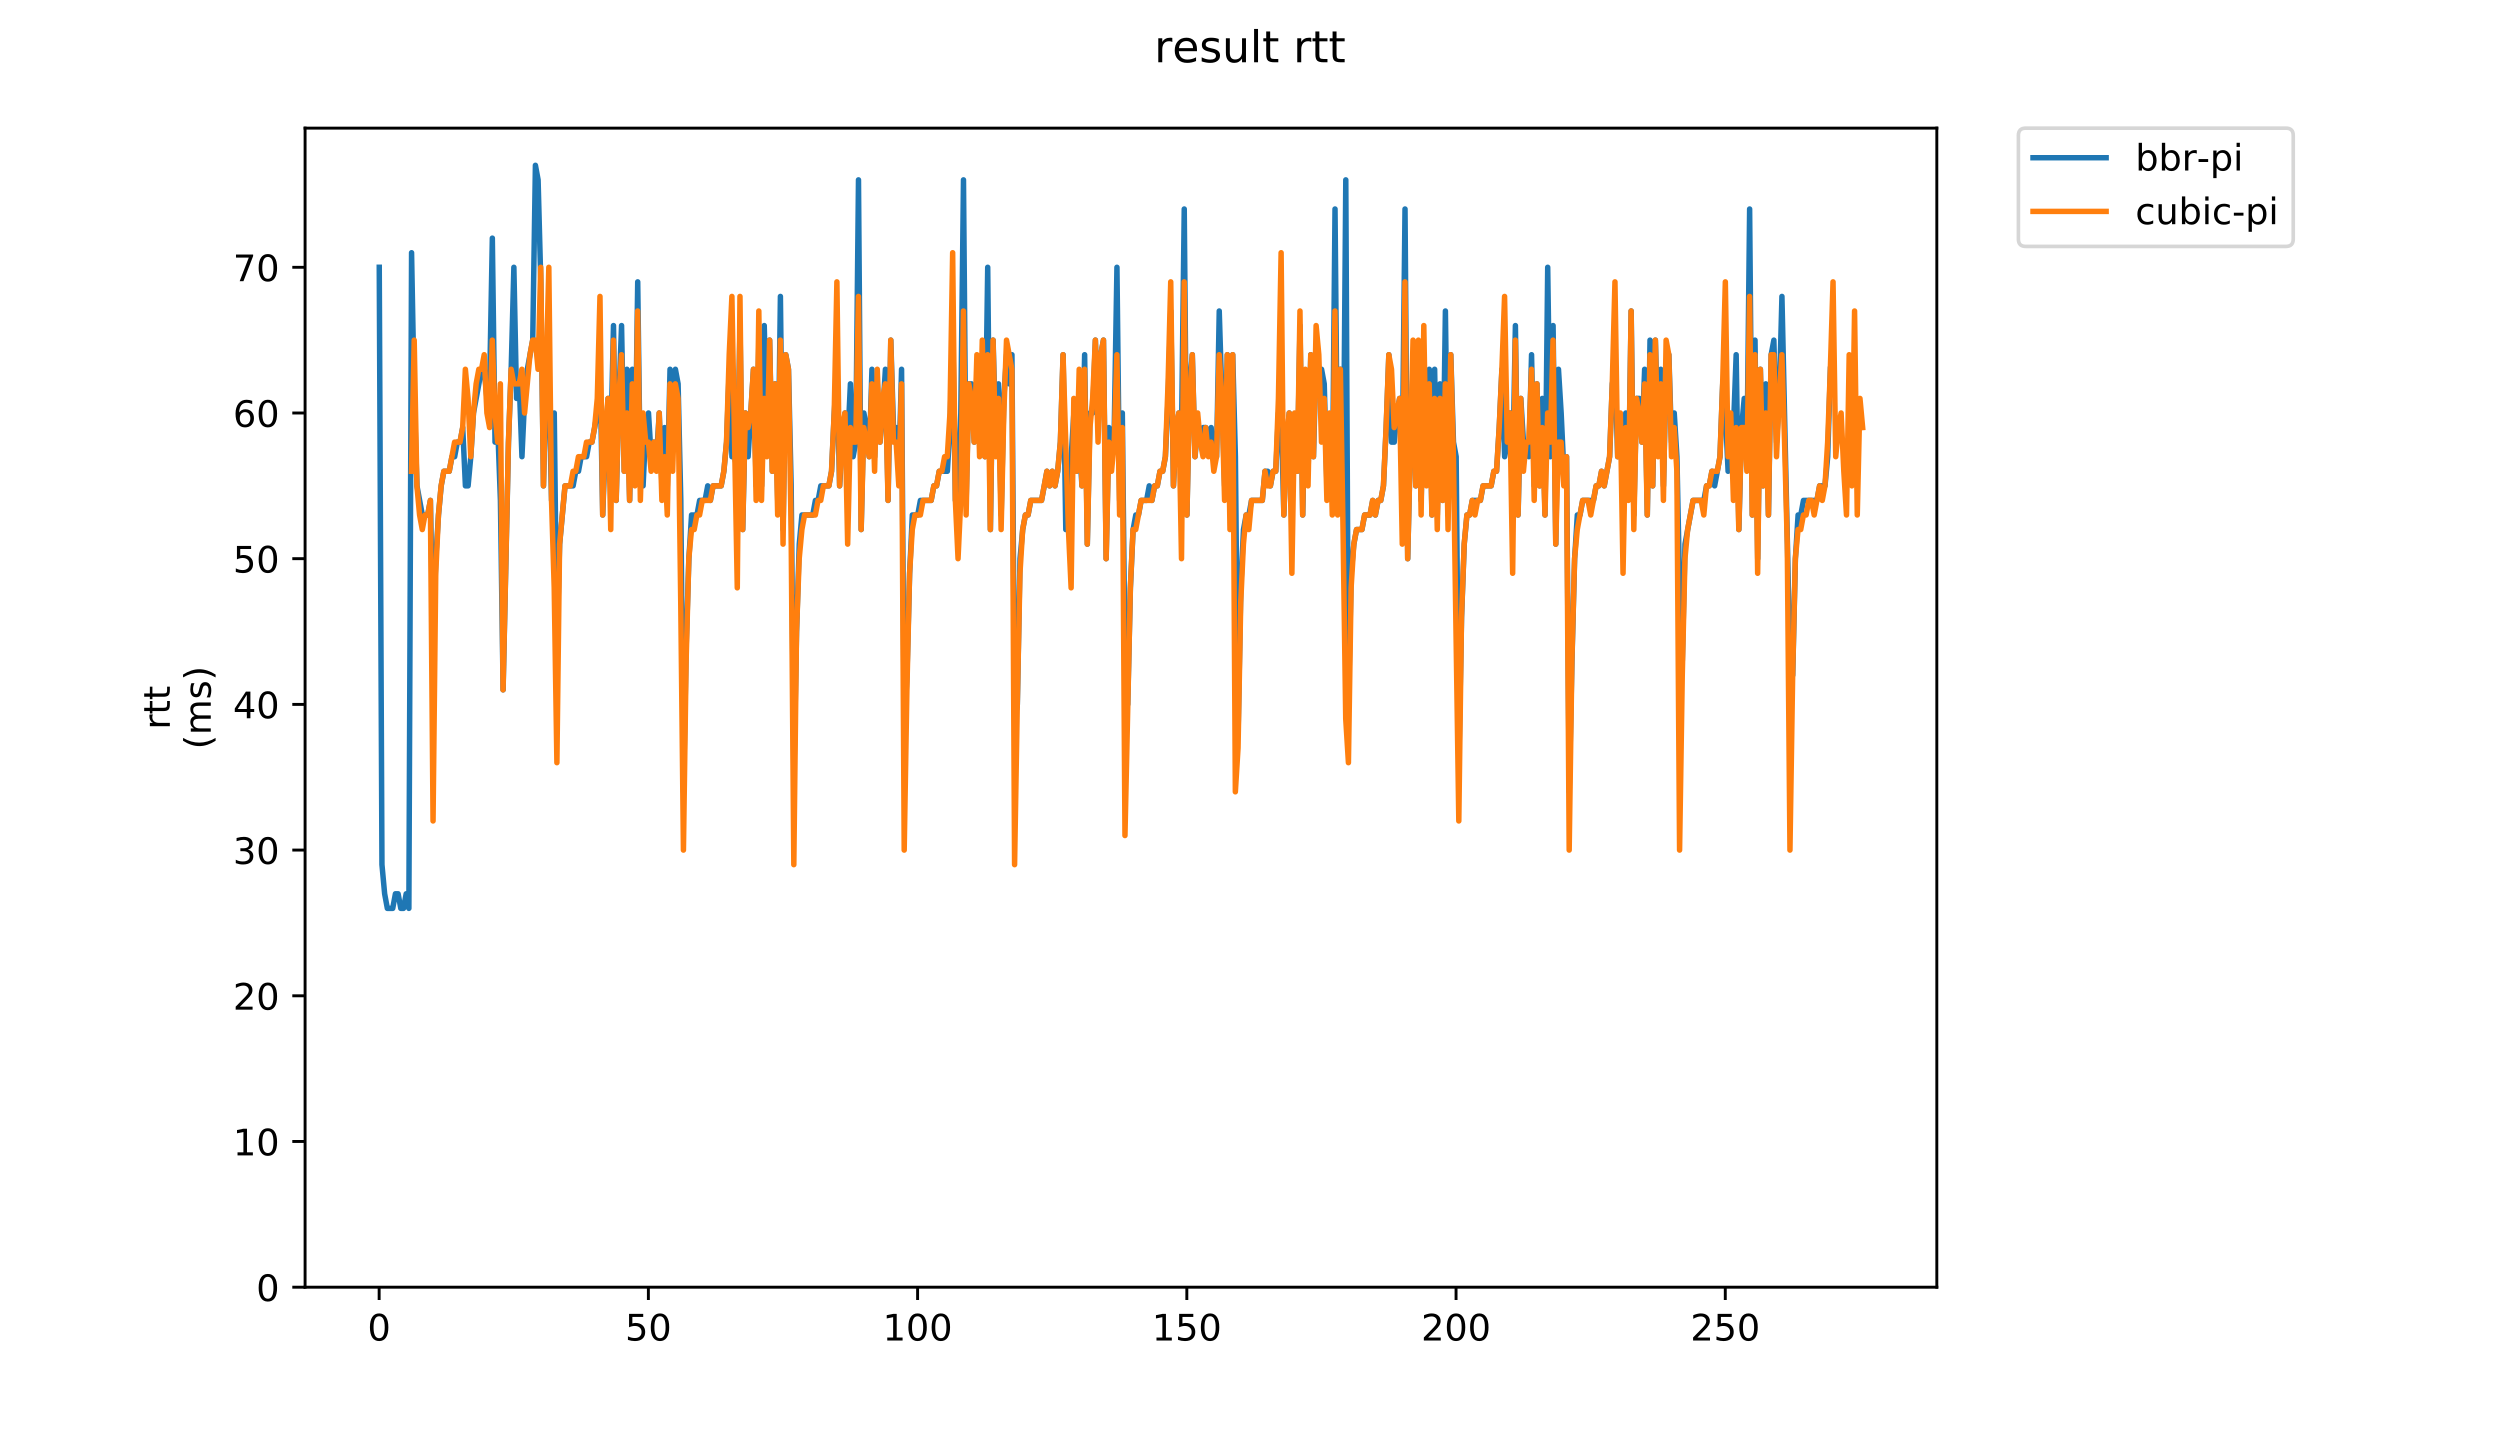 <?xml version="1.0" encoding="utf-8" standalone="no"?>
<!DOCTYPE svg PUBLIC "-//W3C//DTD SVG 1.1//EN"
  "http://www.w3.org/Graphics/SVG/1.1/DTD/svg11.dtd">
<!-- Created with matplotlib (https://matplotlib.org/) -->
<svg height="396pt" version="1.1" viewBox="0 0 684 396" width="684pt" xmlns="http://www.w3.org/2000/svg" xmlns:xlink="http://www.w3.org/1999/xlink">
 <defs>
  <style type="text/css">
*{stroke-linecap:butt;stroke-linejoin:round;}
  </style>
 </defs>
 <g id="figure_1">
  <g id="patch_1">
   <path d="M 0 396 
L 684 396 
L 684 0 
L 0 0 
z
" style="fill:#ffffff;"/>
  </g>
  <g id="axes_1">
   <g id="patch_2">
    <path d="M 83.472 352.174 
L 529.913 352.174 
L 529.913 35.062 
L 83.472 35.062 
z
" style="fill:#ffffff;"/>
   </g>
   <g id="matplotlib.axis_1">
    <g id="xtick_1">
     <g id="line2d_1">
      <defs>
       <path d="M 0 0 
L 0 3.5 
" id="m6226c95d72" style="stroke:#000000;stroke-width:0.8;"/>
      </defs>
      <g>
       <use style="stroke:#000000;stroke-width:0.8;" x="103.734" xlink:href="#m6226c95d72" y="352.174"/>
      </g>
     </g>
     <g id="text_1">
      <!-- 0 -->
      <defs>
       <path d="M 31.781 66.406 
Q 24.172 66.406 20.328 58.906 
Q 16.5 51.422 16.5 36.375 
Q 16.5 21.391 20.328 13.891 
Q 24.172 6.391 31.781 6.391 
Q 39.453 6.391 43.281 13.891 
Q 47.125 21.391 47.125 36.375 
Q 47.125 51.422 43.281 58.906 
Q 39.453 66.406 31.781 66.406 
z
M 31.781 74.219 
Q 44.047 74.219 50.516 64.516 
Q 56.984 54.828 56.984 36.375 
Q 56.984 17.969 50.516 8.266 
Q 44.047 -1.422 31.781 -1.422 
Q 19.531 -1.422 13.062 8.266 
Q 6.594 17.969 6.594 36.375 
Q 6.594 54.828 13.062 64.516 
Q 19.531 74.219 31.781 74.219 
z
" id="DejaVuSans-48"/>
      </defs>
      <g transform="translate(100.553 366.773)scale(0.1 -0.1)">
       <use xlink:href="#DejaVuSans-48"/>
      </g>
     </g>
    </g>
    <g id="xtick_2">
     <g id="line2d_2">
      <g>
       <use style="stroke:#000000;stroke-width:0.8;" x="177.395" xlink:href="#m6226c95d72" y="352.174"/>
      </g>
     </g>
     <g id="text_2">
      <!-- 50 -->
      <defs>
       <path d="M 10.797 72.906 
L 49.516 72.906 
L 49.516 64.594 
L 19.828 64.594 
L 19.828 46.734 
Q 21.969 47.469 24.109 47.828 
Q 26.266 48.188 28.422 48.188 
Q 40.625 48.188 47.75 41.5 
Q 54.891 34.812 54.891 23.391 
Q 54.891 11.625 47.562 5.094 
Q 40.234 -1.422 26.906 -1.422 
Q 22.312 -1.422 17.547 -0.641 
Q 12.797 0.141 7.719 1.703 
L 7.719 11.625 
Q 12.109 9.234 16.797 8.062 
Q 21.484 6.891 26.703 6.891 
Q 35.156 6.891 40.078 11.328 
Q 45.016 15.766 45.016 23.391 
Q 45.016 31 40.078 35.438 
Q 35.156 39.891 26.703 39.891 
Q 22.75 39.891 18.812 39.016 
Q 14.891 38.141 10.797 36.281 
z
" id="DejaVuSans-53"/>
      </defs>
      <g transform="translate(171.032 366.773)scale(0.1 -0.1)">
       <use xlink:href="#DejaVuSans-53"/>
       <use x="63.623" xlink:href="#DejaVuSans-48"/>
      </g>
     </g>
    </g>
    <g id="xtick_3">
     <g id="line2d_3">
      <g>
       <use style="stroke:#000000;stroke-width:0.8;" x="251.055" xlink:href="#m6226c95d72" y="352.174"/>
      </g>
     </g>
     <g id="text_3">
      <!-- 100 -->
      <defs>
       <path d="M 12.406 8.297 
L 28.516 8.297 
L 28.516 63.922 
L 10.984 60.406 
L 10.984 69.391 
L 28.422 72.906 
L 38.281 72.906 
L 38.281 8.297 
L 54.391 8.297 
L 54.391 0 
L 12.406 0 
z
" id="DejaVuSans-49"/>
      </defs>
      <g transform="translate(241.512 366.773)scale(0.1 -0.1)">
       <use xlink:href="#DejaVuSans-49"/>
       <use x="63.623" xlink:href="#DejaVuSans-48"/>
       <use x="127.246" xlink:href="#DejaVuSans-48"/>
      </g>
     </g>
    </g>
    <g id="xtick_4">
     <g id="line2d_4">
      <g>
       <use style="stroke:#000000;stroke-width:0.8;" x="324.716" xlink:href="#m6226c95d72" y="352.174"/>
      </g>
     </g>
     <g id="text_4">
      <!-- 150 -->
      <g transform="translate(315.172 366.773)scale(0.1 -0.1)">
       <use xlink:href="#DejaVuSans-49"/>
       <use x="63.623" xlink:href="#DejaVuSans-53"/>
       <use x="127.246" xlink:href="#DejaVuSans-48"/>
      </g>
     </g>
    </g>
    <g id="xtick_5">
     <g id="line2d_5">
      <g>
       <use style="stroke:#000000;stroke-width:0.8;" x="398.377" xlink:href="#m6226c95d72" y="352.174"/>
      </g>
     </g>
     <g id="text_5">
      <!-- 200 -->
      <defs>
       <path d="M 19.188 8.297 
L 53.609 8.297 
L 53.609 0 
L 7.328 0 
L 7.328 8.297 
Q 12.938 14.109 22.625 23.891 
Q 32.328 33.688 34.812 36.531 
Q 39.547 41.844 41.422 45.531 
Q 43.312 49.219 43.312 52.781 
Q 43.312 58.594 39.234 62.25 
Q 35.156 65.922 28.609 65.922 
Q 23.969 65.922 18.812 64.312 
Q 13.672 62.703 7.812 59.422 
L 7.812 69.391 
Q 13.766 71.781 18.938 73 
Q 24.125 74.219 28.422 74.219 
Q 39.75 74.219 46.484 68.547 
Q 53.219 62.891 53.219 53.422 
Q 53.219 48.922 51.531 44.891 
Q 49.859 40.875 45.406 35.406 
Q 44.188 33.984 37.641 27.219 
Q 31.109 20.453 19.188 8.297 
z
" id="DejaVuSans-50"/>
      </defs>
      <g transform="translate(388.833 366.773)scale(0.1 -0.1)">
       <use xlink:href="#DejaVuSans-50"/>
       <use x="63.623" xlink:href="#DejaVuSans-48"/>
       <use x="127.246" xlink:href="#DejaVuSans-48"/>
      </g>
     </g>
    </g>
    <g id="xtick_6">
     <g id="line2d_6">
      <g>
       <use style="stroke:#000000;stroke-width:0.8;" x="472.037" xlink:href="#m6226c95d72" y="352.174"/>
      </g>
     </g>
     <g id="text_6">
      <!-- 250 -->
      <g transform="translate(462.493 366.773)scale(0.1 -0.1)">
       <use xlink:href="#DejaVuSans-50"/>
       <use x="63.623" xlink:href="#DejaVuSans-53"/>
       <use x="127.246" xlink:href="#DejaVuSans-48"/>
      </g>
     </g>
    </g>
   </g>
   <g id="matplotlib.axis_2">
    <g id="ytick_1">
     <g id="line2d_7">
      <defs>
       <path d="M 0 0 
L -3.5 0 
" id="mb3e1d557fa" style="stroke:#000000;stroke-width:0.8;"/>
      </defs>
      <g>
       <use style="stroke:#000000;stroke-width:0.8;" x="83.472" xlink:href="#mb3e1d557fa" y="352.174"/>
      </g>
     </g>
     <g id="text_7">
      <!-- 0 -->
      <g transform="translate(70.11 355.973)scale(0.1 -0.1)">
       <use xlink:href="#DejaVuSans-48"/>
      </g>
     </g>
    </g>
    <g id="ytick_2">
     <g id="line2d_8">
      <g>
       <use style="stroke:#000000;stroke-width:0.8;" x="83.472" xlink:href="#mb3e1d557fa" y="312.311"/>
      </g>
     </g>
     <g id="text_8">
      <!-- 10 -->
      <g transform="translate(63.747 316.11)scale(0.1 -0.1)">
       <use xlink:href="#DejaVuSans-49"/>
       <use x="63.623" xlink:href="#DejaVuSans-48"/>
      </g>
     </g>
    </g>
    <g id="ytick_3">
     <g id="line2d_9">
      <g>
       <use style="stroke:#000000;stroke-width:0.8;" x="83.472" xlink:href="#mb3e1d557fa" y="272.448"/>
      </g>
     </g>
     <g id="text_9">
      <!-- 20 -->
      <g transform="translate(63.747 276.247)scale(0.1 -0.1)">
       <use xlink:href="#DejaVuSans-50"/>
       <use x="63.623" xlink:href="#DejaVuSans-48"/>
      </g>
     </g>
    </g>
    <g id="ytick_4">
     <g id="line2d_10">
      <g>
       <use style="stroke:#000000;stroke-width:0.8;" x="83.472" xlink:href="#mb3e1d557fa" y="232.585"/>
      </g>
     </g>
     <g id="text_10">
      <!-- 30 -->
      <defs>
       <path d="M 40.578 39.312 
Q 47.656 37.797 51.625 33 
Q 55.609 28.219 55.609 21.188 
Q 55.609 10.406 48.188 4.484 
Q 40.766 -1.422 27.094 -1.422 
Q 22.516 -1.422 17.656 -0.516 
Q 12.797 0.391 7.625 2.203 
L 7.625 11.719 
Q 11.719 9.328 16.594 8.109 
Q 21.484 6.891 26.812 6.891 
Q 36.078 6.891 40.938 10.547 
Q 45.797 14.203 45.797 21.188 
Q 45.797 27.641 41.281 31.266 
Q 36.766 34.906 28.719 34.906 
L 20.219 34.906 
L 20.219 43.016 
L 29.109 43.016 
Q 36.375 43.016 40.234 45.922 
Q 44.094 48.828 44.094 54.297 
Q 44.094 59.906 40.109 62.906 
Q 36.141 65.922 28.719 65.922 
Q 24.656 65.922 20.016 65.031 
Q 15.375 64.156 9.812 62.312 
L 9.812 71.094 
Q 15.438 72.656 20.344 73.438 
Q 25.25 74.219 29.594 74.219 
Q 40.828 74.219 47.359 69.109 
Q 53.906 64.016 53.906 55.328 
Q 53.906 49.266 50.438 45.094 
Q 46.969 40.922 40.578 39.312 
z
" id="DejaVuSans-51"/>
      </defs>
      <g transform="translate(63.747 236.384)scale(0.1 -0.1)">
       <use xlink:href="#DejaVuSans-51"/>
       <use x="63.623" xlink:href="#DejaVuSans-48"/>
      </g>
     </g>
    </g>
    <g id="ytick_5">
     <g id="line2d_11">
      <g>
       <use style="stroke:#000000;stroke-width:0.8;" x="83.472" xlink:href="#mb3e1d557fa" y="192.721"/>
      </g>
     </g>
     <g id="text_11">
      <!-- 40 -->
      <defs>
       <path d="M 37.797 64.312 
L 12.891 25.391 
L 37.797 25.391 
z
M 35.203 72.906 
L 47.609 72.906 
L 47.609 25.391 
L 58.016 25.391 
L 58.016 17.188 
L 47.609 17.188 
L 47.609 0 
L 37.797 0 
L 37.797 17.188 
L 4.891 17.188 
L 4.891 26.703 
z
" id="DejaVuSans-52"/>
      </defs>
      <g transform="translate(63.747 196.521)scale(0.1 -0.1)">
       <use xlink:href="#DejaVuSans-52"/>
       <use x="63.623" xlink:href="#DejaVuSans-48"/>
      </g>
     </g>
    </g>
    <g id="ytick_6">
     <g id="line2d_12">
      <g>
       <use style="stroke:#000000;stroke-width:0.8;" x="83.472" xlink:href="#mb3e1d557fa" y="152.858"/>
      </g>
     </g>
     <g id="text_12">
      <!-- 50 -->
      <g transform="translate(63.747 156.657)scale(0.1 -0.1)">
       <use xlink:href="#DejaVuSans-53"/>
       <use x="63.623" xlink:href="#DejaVuSans-48"/>
      </g>
     </g>
    </g>
    <g id="ytick_7">
     <g id="line2d_13">
      <g>
       <use style="stroke:#000000;stroke-width:0.8;" x="83.472" xlink:href="#mb3e1d557fa" y="112.995"/>
      </g>
     </g>
     <g id="text_13">
      <!-- 60 -->
      <defs>
       <path d="M 33.016 40.375 
Q 26.375 40.375 22.484 35.828 
Q 18.609 31.297 18.609 23.391 
Q 18.609 15.531 22.484 10.953 
Q 26.375 6.391 33.016 6.391 
Q 39.656 6.391 43.531 10.953 
Q 47.406 15.531 47.406 23.391 
Q 47.406 31.297 43.531 35.828 
Q 39.656 40.375 33.016 40.375 
z
M 52.594 71.297 
L 52.594 62.312 
Q 48.875 64.062 45.094 64.984 
Q 41.312 65.922 37.594 65.922 
Q 27.828 65.922 22.672 59.328 
Q 17.531 52.734 16.797 39.406 
Q 19.672 43.656 24.016 45.922 
Q 28.375 48.188 33.594 48.188 
Q 44.578 48.188 50.953 41.516 
Q 57.328 34.859 57.328 23.391 
Q 57.328 12.156 50.688 5.359 
Q 44.047 -1.422 33.016 -1.422 
Q 20.359 -1.422 13.672 8.266 
Q 6.984 17.969 6.984 36.375 
Q 6.984 53.656 15.188 63.938 
Q 23.391 74.219 37.203 74.219 
Q 40.922 74.219 44.703 73.484 
Q 48.484 72.75 52.594 71.297 
z
" id="DejaVuSans-54"/>
      </defs>
      <g transform="translate(63.747 116.794)scale(0.1 -0.1)">
       <use xlink:href="#DejaVuSans-54"/>
       <use x="63.623" xlink:href="#DejaVuSans-48"/>
      </g>
     </g>
    </g>
    <g id="ytick_8">
     <g id="line2d_14">
      <g>
       <use style="stroke:#000000;stroke-width:0.8;" x="83.472" xlink:href="#mb3e1d557fa" y="73.132"/>
      </g>
     </g>
     <g id="text_14">
      <!-- 70 -->
      <defs>
       <path d="M 8.203 72.906 
L 55.078 72.906 
L 55.078 68.703 
L 28.609 0 
L 18.312 0 
L 43.219 64.594 
L 8.203 64.594 
z
" id="DejaVuSans-55"/>
      </defs>
      <g transform="translate(63.747 76.931)scale(0.1 -0.1)">
       <use xlink:href="#DejaVuSans-55"/>
       <use x="63.623" xlink:href="#DejaVuSans-48"/>
      </g>
     </g>
    </g>
    <g id="text_15">
     <!-- rtt -->
     <defs>
      <path d="M 41.109 46.297 
Q 39.594 47.172 37.812 47.578 
Q 36.031 48 33.891 48 
Q 26.266 48 22.188 43.047 
Q 18.109 38.094 18.109 28.812 
L 18.109 0 
L 9.078 0 
L 9.078 54.688 
L 18.109 54.688 
L 18.109 46.188 
Q 20.953 51.172 25.484 53.578 
Q 30.031 56 36.531 56 
Q 37.453 56 38.578 55.875 
Q 39.703 55.766 41.062 55.516 
z
" id="DejaVuSans-114"/>
      <path d="M 18.312 70.219 
L 18.312 54.688 
L 36.812 54.688 
L 36.812 47.703 
L 18.312 47.703 
L 18.312 18.016 
Q 18.312 11.328 20.141 9.422 
Q 21.969 7.516 27.594 7.516 
L 36.812 7.516 
L 36.812 0 
L 27.594 0 
Q 17.188 0 13.234 3.875 
Q 9.281 7.766 9.281 18.016 
L 9.281 47.703 
L 2.688 47.703 
L 2.688 54.688 
L 9.281 54.688 
L 9.281 70.219 
z
" id="DejaVuSans-116"/>
     </defs>
     <g transform="translate(46.47 199.594)rotate(-90)scale(0.1 -0.1)">
      <use xlink:href="#DejaVuSans-114"/>
      <use x="41.113" xlink:href="#DejaVuSans-116"/>
      <use x="80.322" xlink:href="#DejaVuSans-116"/>
     </g>
     <!-- (ms) -->
     <defs>
      <path d="M 31 75.875 
Q 24.469 64.656 21.281 53.656 
Q 18.109 42.672 18.109 31.391 
Q 18.109 20.125 21.312 9.062 
Q 24.516 -2 31 -13.188 
L 23.188 -13.188 
Q 15.875 -1.703 12.234 9.375 
Q 8.594 20.453 8.594 31.391 
Q 8.594 42.281 12.203 53.312 
Q 15.828 64.359 23.188 75.875 
z
" id="DejaVuSans-40"/>
      <path d="M 52 44.188 
Q 55.375 50.25 60.062 53.125 
Q 64.75 56 71.094 56 
Q 79.641 56 84.281 50.016 
Q 88.922 44.047 88.922 33.016 
L 88.922 0 
L 79.891 0 
L 79.891 32.719 
Q 79.891 40.578 77.094 44.375 
Q 74.312 48.188 68.609 48.188 
Q 61.625 48.188 57.562 43.547 
Q 53.516 38.922 53.516 30.906 
L 53.516 0 
L 44.484 0 
L 44.484 32.719 
Q 44.484 40.625 41.703 44.406 
Q 38.922 48.188 33.109 48.188 
Q 26.219 48.188 22.156 43.531 
Q 18.109 38.875 18.109 30.906 
L 18.109 0 
L 9.078 0 
L 9.078 54.688 
L 18.109 54.688 
L 18.109 46.188 
Q 21.188 51.219 25.484 53.609 
Q 29.781 56 35.688 56 
Q 41.656 56 45.828 52.969 
Q 50 49.953 52 44.188 
z
" id="DejaVuSans-109"/>
      <path d="M 44.281 53.078 
L 44.281 44.578 
Q 40.484 46.531 36.375 47.5 
Q 32.281 48.484 27.875 48.484 
Q 21.188 48.484 17.844 46.438 
Q 14.5 44.391 14.5 40.281 
Q 14.5 37.156 16.891 35.375 
Q 19.281 33.594 26.516 31.984 
L 29.594 31.297 
Q 39.156 29.25 43.188 25.516 
Q 47.219 21.781 47.219 15.094 
Q 47.219 7.469 41.188 3.016 
Q 35.156 -1.422 24.609 -1.422 
Q 20.219 -1.422 15.453 -0.562 
Q 10.688 0.297 5.422 2 
L 5.422 11.281 
Q 10.406 8.688 15.234 7.391 
Q 20.062 6.109 24.812 6.109 
Q 31.156 6.109 34.562 8.281 
Q 37.984 10.453 37.984 14.406 
Q 37.984 18.062 35.516 20.016 
Q 33.062 21.969 24.703 23.781 
L 21.578 24.516 
Q 13.234 26.266 9.516 29.906 
Q 5.812 33.547 5.812 39.891 
Q 5.812 47.609 11.281 51.797 
Q 16.75 56 26.812 56 
Q 31.781 56 36.172 55.266 
Q 40.578 54.547 44.281 53.078 
z
" id="DejaVuSans-115"/>
      <path d="M 8.016 75.875 
L 15.828 75.875 
Q 23.141 64.359 26.781 53.312 
Q 30.422 42.281 30.422 31.391 
Q 30.422 20.453 26.781 9.375 
Q 23.141 -1.703 15.828 -13.188 
L 8.016 -13.188 
Q 14.5 -2 17.703 9.062 
Q 20.906 20.125 20.906 31.391 
Q 20.906 42.672 17.703 53.656 
Q 14.5 64.656 8.016 75.875 
z
" id="DejaVuSans-41"/>
     </defs>
     <g transform="translate(57.668 204.995)rotate(-90)scale(0.1 -0.1)">
      <use xlink:href="#DejaVuSans-40"/>
      <use x="39.014" xlink:href="#DejaVuSans-109"/>
      <use x="136.426" xlink:href="#DejaVuSans-115"/>
      <use x="188.525" xlink:href="#DejaVuSans-41"/>
     </g>
    </g>
   </g>
   <g id="line2d_15">
    <path clip-path="url(#p508e311190)" d="M 103.765 73.132 
L 104.502 236.571 
L 105.238 244.544 
L 105.975 248.53 
L 107.448 248.53 
L 108.185 244.544 
L 108.921 244.544 
L 109.658 248.53 
L 110.395 248.53 
L 111.131 244.544 
L 111.868 248.53 
L 112.604 69.146 
L 113.341 109.009 
L 114.078 132.927 
L 115.551 140.899 
L 117.024 140.899 
L 117.761 136.913 
L 118.497 176.776 
L 119.234 152.858 
L 119.97 140.899 
L 120.707 132.927 
L 121.444 128.94 
L 122.917 128.94 
L 123.653 124.954 
L 124.39 124.954 
L 125.127 120.968 
L 125.863 120.968 
L 126.6 116.981 
L 127.336 132.927 
L 128.073 132.927 
L 128.81 124.954 
L 129.546 112.995 
L 131.756 101.036 
L 132.493 101.036 
L 133.229 109.009 
L 133.966 105.022 
L 134.703 65.159 
L 135.439 120.968 
L 136.176 116.981 
L 136.912 136.913 
L 137.649 188.735 
L 139.122 120.968 
L 139.859 101.036 
L 140.595 73.132 
L 141.332 109.009 
L 142.069 105.022 
L 142.805 124.954 
L 143.542 109.009 
L 144.278 101.036 
L 145.752 93.063 
L 146.488 45.228 
L 147.225 49.214 
L 147.961 77.118 
L 148.698 132.927 
L 149.435 101.036 
L 150.171 105.022 
L 150.908 136.913 
L 151.644 112.995 
L 152.381 176.776 
L 153.118 148.872 
L 154.591 132.927 
L 156.801 132.927 
L 157.537 128.94 
L 158.274 128.94 
L 159.011 124.954 
L 160.484 124.954 
L 161.22 120.968 
L 161.957 120.968 
L 163.43 112.995 
L 164.167 101.036 
L 164.903 140.899 
L 165.64 120.968 
L 166.377 109.009 
L 167.113 120.968 
L 167.85 89.077 
L 168.586 136.913 
L 169.323 109.009 
L 170.06 89.077 
L 170.796 128.94 
L 171.533 101.036 
L 172.269 136.913 
L 173.006 101.036 
L 173.743 128.94 
L 174.479 77.118 
L 175.216 132.927 
L 175.952 132.927 
L 176.689 116.981 
L 177.426 112.995 
L 178.162 124.954 
L 178.899 120.968 
L 179.636 124.954 
L 180.372 112.995 
L 181.109 132.927 
L 181.845 116.981 
L 182.582 132.927 
L 183.319 101.036 
L 184.055 105.022 
L 184.792 101.036 
L 185.528 105.022 
L 186.265 136.913 
L 187.002 216.639 
L 187.738 176.776 
L 188.475 152.858 
L 189.211 140.899 
L 190.685 140.899 
L 191.421 136.913 
L 192.894 136.913 
L 193.631 132.927 
L 194.368 136.913 
L 195.104 132.927 
L 197.314 132.927 
L 198.051 128.94 
L 198.787 120.968 
L 199.524 101.036 
L 200.26 124.954 
L 200.997 124.954 
L 201.734 128.94 
L 202.47 89.077 
L 203.207 144.886 
L 203.944 112.995 
L 204.68 124.954 
L 206.153 101.036 
L 206.89 132.927 
L 207.627 93.063 
L 208.363 132.927 
L 209.1 89.077 
L 209.836 120.968 
L 210.573 93.063 
L 211.31 128.94 
L 212.046 105.022 
L 212.783 136.913 
L 213.519 81.104 
L 214.256 144.886 
L 214.993 97.05 
L 215.729 101.036 
L 216.466 132.927 
L 217.202 212.653 
L 217.939 172.79 
L 218.676 148.872 
L 219.412 140.899 
L 222.359 140.899 
L 223.095 136.913 
L 223.832 136.913 
L 224.568 132.927 
L 226.778 132.927 
L 227.515 128.94 
L 228.251 112.995 
L 228.988 101.036 
L 229.725 132.927 
L 230.461 120.968 
L 231.198 112.995 
L 231.935 120.968 
L 232.671 105.022 
L 233.408 124.954 
L 234.144 120.968 
L 234.881 49.214 
L 235.618 144.886 
L 236.354 112.995 
L 237.091 116.981 
L 237.827 124.954 
L 238.564 101.036 
L 239.301 124.954 
L 240.037 105.022 
L 240.774 120.968 
L 241.51 112.995 
L 242.247 101.036 
L 242.984 136.913 
L 243.72 93.063 
L 244.457 116.981 
L 245.193 116.981 
L 245.93 128.94 
L 246.667 101.036 
L 247.403 200.694 
L 248.14 184.749 
L 248.876 156.845 
L 249.613 140.899 
L 251.086 140.899 
L 251.823 136.913 
L 254.769 136.913 
L 255.506 132.927 
L 256.243 132.927 
L 256.979 128.94 
L 259.189 128.94 
L 259.926 116.981 
L 260.662 89.077 
L 261.399 136.913 
L 262.135 128.94 
L 262.872 112.995 
L 263.609 49.214 
L 264.345 136.913 
L 265.082 105.022 
L 265.818 105.022 
L 266.555 120.968 
L 267.292 105.022 
L 268.028 120.968 
L 268.765 97.05 
L 269.501 124.954 
L 270.238 73.132 
L 270.975 144.886 
L 271.711 93.063 
L 272.448 120.968 
L 273.184 105.022 
L 273.921 140.899 
L 274.658 109.009 
L 275.394 97.05 
L 276.131 105.022 
L 276.867 97.05 
L 277.604 196.708 
L 278.341 192.721 
L 279.077 152.858 
L 279.814 144.886 
L 280.551 140.899 
L 281.287 140.899 
L 282.024 136.913 
L 284.97 136.913 
L 286.443 128.94 
L 287.18 132.927 
L 287.917 128.94 
L 288.653 132.927 
L 289.39 128.94 
L 290.126 120.968 
L 290.863 97.05 
L 291.6 144.886 
L 292.336 132.927 
L 293.073 124.954 
L 293.809 112.995 
L 294.546 128.94 
L 295.283 120.968 
L 296.019 132.927 
L 296.756 97.05 
L 297.492 148.872 
L 298.229 112.995 
L 298.966 112.995 
L 299.702 93.063 
L 300.439 116.981 
L 301.175 97.05 
L 301.912 93.063 
L 302.649 152.858 
L 303.385 116.981 
L 304.122 124.954 
L 304.859 116.981 
L 305.595 73.132 
L 306.332 136.913 
L 307.068 112.995 
L 307.805 180.762 
L 308.542 192.721 
L 309.278 160.831 
L 310.015 144.886 
L 310.751 140.899 
L 311.488 140.899 
L 312.225 136.913 
L 313.698 136.913 
L 314.434 132.927 
L 315.171 136.913 
L 315.908 132.927 
L 316.644 132.927 
L 317.381 128.94 
L 318.117 128.94 
L 318.854 124.954 
L 319.591 109.009 
L 320.327 85.091 
L 321.064 132.927 
L 321.8 116.981 
L 322.537 112.995 
L 323.274 116.981 
L 324.01 57.187 
L 324.747 140.899 
L 325.483 105.022 
L 326.22 97.05 
L 326.957 124.954 
L 327.693 116.981 
L 328.43 120.968 
L 329.167 116.981 
L 329.903 116.981 
L 330.64 120.968 
L 331.376 116.981 
L 332.113 124.954 
L 332.85 124.954 
L 333.586 85.091 
L 335.059 132.927 
L 335.796 97.05 
L 336.533 140.899 
L 337.269 97.05 
L 338.006 124.954 
L 338.742 200.694 
L 339.479 160.831 
L 340.216 144.886 
L 340.952 140.899 
L 341.689 140.899 
L 342.425 136.913 
L 345.372 136.913 
L 346.108 128.94 
L 346.845 128.94 
L 347.582 132.927 
L 348.318 128.94 
L 349.055 128.94 
L 349.791 112.995 
L 350.528 112.995 
L 351.265 140.899 
L 352.001 120.968 
L 352.738 112.995 
L 353.474 124.954 
L 354.211 116.981 
L 354.948 128.94 
L 355.684 89.077 
L 356.421 140.899 
L 357.158 105.022 
L 357.894 128.94 
L 358.631 97.05 
L 359.367 124.954 
L 360.104 97.05 
L 360.841 101.036 
L 361.577 101.036 
L 362.314 105.022 
L 363.05 132.927 
L 363.787 116.981 
L 364.524 136.913 
L 365.26 57.187 
L 365.997 136.913 
L 366.733 101.036 
L 367.47 140.899 
L 368.207 49.214 
L 368.943 192.721 
L 369.68 156.845 
L 370.416 148.872 
L 371.153 144.886 
L 372.626 144.886 
L 373.363 140.899 
L 374.836 140.899 
L 375.573 136.913 
L 376.309 140.899 
L 377.046 136.913 
L 377.782 136.913 
L 378.519 132.927 
L 379.256 116.981 
L 379.992 97.05 
L 380.729 120.968 
L 381.466 120.968 
L 382.202 112.995 
L 382.939 109.009 
L 383.675 124.954 
L 384.412 57.187 
L 385.149 152.858 
L 385.885 120.968 
L 386.622 101.036 
L 387.358 132.927 
L 388.095 105.022 
L 388.832 136.913 
L 389.568 105.022 
L 390.305 128.94 
L 391.041 101.036 
L 391.778 140.899 
L 392.515 101.036 
L 393.251 140.899 
L 393.988 105.022 
L 394.724 136.913 
L 395.461 85.091 
L 396.198 140.899 
L 396.934 97.05 
L 397.671 120.968 
L 398.407 124.954 
L 399.144 208.667 
L 399.881 168.803 
L 400.617 148.872 
L 401.354 140.899 
L 402.09 140.899 
L 402.827 136.913 
L 405.037 136.913 
L 405.774 132.927 
L 407.983 132.927 
L 408.72 128.94 
L 409.457 128.94 
L 410.193 116.981 
L 410.93 101.036 
L 411.666 124.954 
L 412.403 120.968 
L 413.14 112.995 
L 413.876 128.94 
L 414.613 89.077 
L 415.349 140.899 
L 416.086 109.009 
L 416.823 120.968 
L 417.559 120.968 
L 418.296 124.954 
L 419.032 97.05 
L 419.769 132.927 
L 420.506 105.022 
L 421.242 132.927 
L 421.979 109.009 
L 422.715 140.899 
L 423.452 73.132 
L 424.189 124.954 
L 424.925 89.077 
L 425.662 148.872 
L 426.398 101.036 
L 427.135 112.995 
L 427.872 128.94 
L 428.608 124.954 
L 429.345 216.639 
L 430.082 180.762 
L 430.818 152.858 
L 431.555 140.899 
L 432.291 140.899 
L 433.028 136.913 
L 435.974 136.913 
L 436.711 132.927 
L 437.448 132.927 
L 438.184 128.94 
L 438.921 132.927 
L 440.394 124.954 
L 441.131 105.022 
L 441.867 101.036 
L 442.604 124.954 
L 443.34 116.981 
L 444.077 120.968 
L 444.814 112.995 
L 445.55 132.927 
L 446.287 85.091 
L 447.023 140.899 
L 447.76 109.009 
L 448.497 109.009 
L 449.233 120.968 
L 449.97 101.036 
L 450.706 140.899 
L 451.443 93.063 
L 452.18 132.927 
L 452.916 93.063 
L 453.653 120.968 
L 454.39 101.036 
L 455.126 132.927 
L 455.863 101.036 
L 456.599 97.05 
L 457.336 120.968 
L 458.073 112.995 
L 458.809 124.954 
L 459.546 160.831 
L 460.282 180.762 
L 461.019 148.872 
L 463.229 136.913 
L 466.175 136.913 
L 466.912 132.927 
L 467.648 132.927 
L 468.385 128.94 
L 469.122 132.927 
L 470.595 124.954 
L 471.331 105.022 
L 472.068 112.995 
L 472.805 128.94 
L 473.541 116.981 
L 474.278 116.981 
L 475.014 97.05 
L 475.751 144.886 
L 476.488 116.981 
L 477.224 109.009 
L 477.961 124.954 
L 478.697 57.187 
L 479.434 140.899 
L 480.171 93.063 
L 480.907 152.858 
L 481.644 101.036 
L 482.381 132.927 
L 483.117 105.022 
L 483.854 140.899 
L 484.59 97.05 
L 485.327 93.063 
L 486.064 120.968 
L 486.8 109.009 
L 487.537 81.104 
L 489.747 180.762 
L 490.483 184.749 
L 491.22 152.858 
L 491.956 140.899 
L 492.693 140.899 
L 493.43 136.913 
L 497.113 136.913 
L 497.849 132.927 
L 499.322 132.927 
L 500.059 124.954 
L 500.796 101.036 
L 500.796 101.036 
" style="fill:none;stroke:#1f77b4;stroke-linecap:square;stroke-width:1.5;"/>
   </g>
   <g id="line2d_16">
    <path clip-path="url(#p508e311190)" d="M 112.59 128.94 
L 113.326 93.063 
L 114.063 132.927 
L 114.799 140.899 
L 115.536 144.886 
L 116.273 140.899 
L 117.009 140.899 
L 117.746 136.913 
L 118.482 224.612 
L 119.219 156.845 
L 119.956 140.899 
L 120.692 132.927 
L 121.429 128.94 
L 122.902 128.94 
L 124.375 120.968 
L 125.849 120.968 
L 126.585 116.981 
L 127.322 101.036 
L 128.058 109.009 
L 128.795 124.954 
L 129.532 112.995 
L 130.268 105.022 
L 131.005 101.036 
L 131.741 101.036 
L 132.478 97.05 
L 133.215 112.995 
L 133.951 116.981 
L 134.688 93.063 
L 135.424 112.995 
L 136.161 120.968 
L 136.898 105.022 
L 137.634 188.735 
L 139.107 120.968 
L 139.844 101.036 
L 140.581 105.022 
L 142.054 105.022 
L 142.79 101.036 
L 143.527 112.995 
L 145 97.05 
L 145.737 93.063 
L 146.474 93.063 
L 147.21 101.036 
L 147.947 73.132 
L 148.683 132.927 
L 150.157 73.132 
L 150.893 136.913 
L 151.63 160.831 
L 152.366 208.667 
L 153.103 148.872 
L 154.576 132.927 
L 156.049 132.927 
L 156.786 128.94 
L 157.523 128.94 
L 158.259 124.954 
L 159.732 124.954 
L 160.469 120.968 
L 161.942 120.968 
L 162.679 116.981 
L 163.415 109.009 
L 164.152 81.104 
L 164.889 140.899 
L 165.625 116.981 
L 166.362 109.009 
L 167.098 144.886 
L 167.835 93.063 
L 168.572 136.913 
L 169.308 109.009 
L 170.045 97.05 
L 170.782 128.94 
L 171.518 112.995 
L 172.255 136.913 
L 172.991 105.022 
L 173.728 132.927 
L 174.465 85.091 
L 175.201 136.913 
L 175.938 112.995 
L 176.674 120.968 
L 177.411 120.968 
L 178.148 128.94 
L 178.884 120.968 
L 179.621 128.94 
L 180.357 112.995 
L 181.094 136.913 
L 181.831 124.954 
L 182.567 140.899 
L 183.304 105.022 
L 184.04 128.94 
L 184.777 105.022 
L 185.514 109.009 
L 186.25 164.817 
L 186.987 232.585 
L 187.723 180.762 
L 188.46 152.858 
L 189.197 144.886 
L 189.933 144.886 
L 190.67 140.899 
L 191.406 140.899 
L 192.143 136.913 
L 194.353 136.913 
L 195.089 132.927 
L 197.299 132.927 
L 198.036 128.94 
L 198.773 120.968 
L 199.509 97.05 
L 200.246 81.104 
L 201.719 160.831 
L 202.456 81.104 
L 203.192 144.886 
L 203.929 112.995 
L 204.665 116.981 
L 205.402 112.995 
L 206.139 101.036 
L 206.875 136.913 
L 207.612 85.091 
L 208.348 136.913 
L 209.085 109.009 
L 209.822 124.954 
L 210.558 93.063 
L 211.295 128.94 
L 212.031 105.022 
L 212.768 140.899 
L 213.505 93.063 
L 214.241 148.872 
L 214.978 97.05 
L 215.714 101.036 
L 216.451 144.886 
L 217.188 236.571 
L 217.924 172.79 
L 218.661 152.858 
L 219.397 144.886 
L 220.134 140.899 
L 223.081 140.899 
L 223.817 136.913 
L 224.554 136.913 
L 225.29 132.927 
L 226.764 132.927 
L 227.5 128.94 
L 228.237 112.995 
L 228.973 77.118 
L 229.71 132.927 
L 230.447 116.981 
L 231.183 112.995 
L 231.92 148.872 
L 232.656 116.981 
L 233.393 120.968 
L 234.13 120.968 
L 234.866 81.104 
L 235.603 144.886 
L 236.339 116.981 
L 237.813 124.954 
L 238.549 105.022 
L 239.286 128.94 
L 240.022 101.036 
L 240.759 120.968 
L 241.496 109.009 
L 242.232 105.022 
L 242.969 136.913 
L 243.705 93.063 
L 244.442 120.968 
L 245.179 120.968 
L 245.915 132.927 
L 246.652 105.022 
L 247.389 232.585 
L 248.125 188.735 
L 248.862 156.845 
L 249.598 144.886 
L 250.335 140.899 
L 251.808 140.899 
L 252.545 136.913 
L 254.755 136.913 
L 255.491 132.927 
L 256.228 132.927 
L 256.964 128.94 
L 257.701 128.94 
L 258.438 124.954 
L 259.174 124.954 
L 259.911 112.995 
L 260.647 69.146 
L 261.384 136.913 
L 262.121 152.858 
L 262.857 136.913 
L 263.594 85.091 
L 264.33 140.899 
L 265.067 105.022 
L 265.804 109.009 
L 266.54 120.968 
L 267.277 97.05 
L 268.013 124.954 
L 268.75 93.063 
L 269.487 124.954 
L 270.223 97.05 
L 270.96 144.886 
L 271.697 93.063 
L 272.433 124.954 
L 273.17 109.009 
L 273.906 144.886 
L 274.643 112.995 
L 275.38 93.063 
L 276.853 101.036 
L 277.589 236.571 
L 278.326 192.721 
L 279.063 156.845 
L 279.799 144.886 
L 280.536 140.899 
L 281.272 140.899 
L 282.009 136.913 
L 284.955 136.913 
L 286.429 128.94 
L 287.165 132.927 
L 287.902 128.94 
L 288.638 132.927 
L 289.375 128.94 
L 290.112 120.968 
L 290.848 97.05 
L 292.321 144.886 
L 293.058 160.831 
L 293.795 109.009 
L 294.531 128.94 
L 295.268 101.036 
L 296.005 132.927 
L 296.741 101.036 
L 297.478 148.872 
L 298.214 116.981 
L 298.951 109.009 
L 299.688 93.063 
L 300.424 120.968 
L 301.161 97.05 
L 301.897 93.063 
L 302.634 152.858 
L 303.371 120.968 
L 304.107 128.94 
L 304.844 120.968 
L 305.58 97.05 
L 306.317 140.899 
L 307.054 116.981 
L 307.79 228.598 
L 309.263 160.831 
L 310 144.886 
L 310.737 144.886 
L 312.21 136.913 
L 315.156 136.913 
L 315.893 132.927 
L 316.629 132.927 
L 317.366 128.94 
L 318.103 128.94 
L 318.839 124.954 
L 319.576 105.022 
L 320.312 77.118 
L 321.049 132.927 
L 321.786 116.981 
L 322.522 112.995 
L 323.259 152.858 
L 323.996 77.118 
L 324.732 140.899 
L 325.469 109.009 
L 326.205 97.05 
L 326.942 124.954 
L 327.679 112.995 
L 328.415 120.968 
L 329.152 124.954 
L 329.888 116.981 
L 330.625 124.954 
L 331.362 120.968 
L 332.098 128.94 
L 332.835 124.954 
L 333.571 97.05 
L 334.308 109.009 
L 335.045 136.913 
L 335.781 97.05 
L 336.518 144.886 
L 337.254 97.05 
L 337.991 216.639 
L 338.728 204.68 
L 339.464 164.817 
L 340.201 148.872 
L 340.937 140.899 
L 341.674 144.886 
L 342.411 136.913 
L 345.357 136.913 
L 346.094 128.94 
L 346.83 132.927 
L 347.567 132.927 
L 348.304 128.94 
L 349.04 128.94 
L 349.777 109.009 
L 350.513 69.146 
L 351.25 140.899 
L 351.987 120.968 
L 352.723 112.995 
L 353.46 156.845 
L 354.196 112.995 
L 354.933 128.94 
L 355.67 85.091 
L 356.406 140.899 
L 357.143 101.036 
L 357.879 132.927 
L 358.616 97.05 
L 359.353 124.954 
L 360.089 89.077 
L 360.826 97.05 
L 361.562 120.968 
L 362.299 109.009 
L 363.036 136.913 
L 363.772 112.995 
L 364.509 140.899 
L 365.245 85.091 
L 365.982 140.899 
L 366.719 101.036 
L 367.455 144.886 
L 368.192 196.708 
L 368.928 208.667 
L 369.665 160.831 
L 370.402 148.872 
L 371.138 144.886 
L 372.612 144.886 
L 373.348 140.899 
L 374.821 140.899 
L 375.558 136.913 
L 376.295 140.899 
L 377.031 136.913 
L 377.768 136.913 
L 378.504 132.927 
L 379.241 116.981 
L 379.978 97.05 
L 380.714 101.036 
L 381.451 116.981 
L 382.924 109.009 
L 383.661 148.872 
L 384.397 77.118 
L 385.134 152.858 
L 386.607 93.063 
L 387.344 132.927 
L 388.08 93.063 
L 388.817 140.899 
L 389.553 89.077 
L 390.29 132.927 
L 391.027 105.022 
L 391.763 140.899 
L 392.5 109.009 
L 393.236 144.886 
L 393.973 109.009 
L 394.71 136.913 
L 395.446 105.022 
L 396.183 144.886 
L 396.92 97.05 
L 397.656 124.954 
L 399.129 224.612 
L 399.866 168.803 
L 400.603 148.872 
L 401.339 140.899 
L 402.076 140.899 
L 402.812 136.913 
L 403.549 140.899 
L 404.286 136.913 
L 405.022 136.913 
L 405.759 132.927 
L 407.969 132.927 
L 408.705 128.94 
L 409.442 128.94 
L 410.178 116.981 
L 410.915 101.036 
L 411.652 81.104 
L 412.388 120.968 
L 413.125 112.995 
L 413.861 156.845 
L 414.598 93.063 
L 415.335 140.899 
L 416.071 109.009 
L 416.808 128.94 
L 417.544 120.968 
L 418.281 120.968 
L 419.018 101.036 
L 419.754 136.913 
L 420.491 105.022 
L 421.228 132.927 
L 421.964 116.981 
L 422.701 140.899 
L 423.437 112.995 
L 424.174 120.968 
L 424.911 93.063 
L 425.647 148.872 
L 426.384 120.968 
L 427.12 120.968 
L 427.857 132.927 
L 428.594 124.954 
L 429.33 232.585 
L 430.067 180.762 
L 430.803 152.858 
L 431.54 144.886 
L 433.013 136.913 
L 434.486 136.913 
L 435.223 140.899 
L 436.696 132.927 
L 437.433 132.927 
L 438.169 128.94 
L 438.906 132.927 
L 440.379 124.954 
L 441.116 105.022 
L 441.852 77.118 
L 442.589 124.954 
L 443.326 112.995 
L 444.062 156.845 
L 444.799 116.981 
L 445.536 136.913 
L 446.272 85.091 
L 447.009 144.886 
L 447.745 109.009 
L 448.482 112.995 
L 449.219 120.968 
L 449.955 105.022 
L 450.692 140.899 
L 451.428 97.05 
L 452.165 132.927 
L 452.902 93.063 
L 453.638 124.954 
L 454.375 105.022 
L 455.111 136.913 
L 455.848 93.063 
L 456.585 97.05 
L 457.321 124.954 
L 458.058 116.981 
L 458.794 128.94 
L 459.531 232.585 
L 460.268 184.749 
L 461.004 152.858 
L 461.741 144.886 
L 463.214 136.913 
L 465.424 136.913 
L 466.16 140.899 
L 466.897 132.927 
L 467.634 132.927 
L 468.37 128.94 
L 469.843 128.94 
L 470.58 124.954 
L 471.317 105.022 
L 472.053 77.118 
L 472.79 124.954 
L 473.527 112.995 
L 474.263 136.913 
L 475 116.981 
L 475.736 144.886 
L 476.473 116.981 
L 477.21 116.981 
L 477.946 128.94 
L 478.683 81.104 
L 479.419 140.899 
L 480.156 97.05 
L 480.893 156.845 
L 481.629 101.036 
L 482.366 132.927 
L 483.102 112.995 
L 483.839 140.899 
L 484.576 97.05 
L 485.312 97.05 
L 486.049 124.954 
L 486.785 109.009 
L 487.522 97.05 
L 488.259 120.968 
L 488.995 148.872 
L 489.732 232.585 
L 490.468 184.749 
L 491.205 152.858 
L 491.942 144.886 
L 492.678 144.886 
L 493.415 140.899 
L 494.151 140.899 
L 494.888 136.913 
L 495.625 136.913 
L 496.361 140.899 
L 497.835 132.927 
L 498.571 136.913 
L 499.308 132.927 
L 500.044 120.968 
L 500.781 101.036 
L 501.518 77.118 
L 502.254 124.954 
L 502.991 116.981 
L 503.727 112.995 
L 504.464 128.94 
L 505.201 140.899 
L 505.937 97.05 
L 506.674 132.927 
L 507.41 85.091 
L 508.147 140.899 
L 508.884 109.009 
L 509.62 116.981 
L 509.62 116.981 
" style="fill:none;stroke:#ff7f0e;stroke-linecap:square;stroke-width:1.5;"/>
   </g>
   <g id="patch_3">
    <path d="M 83.472 352.174 
L 83.472 35.062 
" style="fill:none;stroke:#000000;stroke-linecap:square;stroke-linejoin:miter;stroke-width:0.8;"/>
   </g>
   <g id="patch_4">
    <path d="M 529.913 352.174 
L 529.913 35.062 
" style="fill:none;stroke:#000000;stroke-linecap:square;stroke-linejoin:miter;stroke-width:0.8;"/>
   </g>
   <g id="patch_5">
    <path d="M 83.472 352.174 
L 529.913 352.174 
" style="fill:none;stroke:#000000;stroke-linecap:square;stroke-linejoin:miter;stroke-width:0.8;"/>
   </g>
   <g id="patch_6">
    <path d="M 83.472 35.062 
L 529.913 35.062 
" style="fill:none;stroke:#000000;stroke-linecap:square;stroke-linejoin:miter;stroke-width:0.8;"/>
   </g>
   <g id="legend_1">
    <g id="patch_7">
     <path d="M 554.235 67.419 
L 625.43 67.419 
Q 627.43 67.419 627.43 65.419 
L 627.43 37.062 
Q 627.43 35.062 625.43 35.062 
L 554.235 35.062 
Q 552.235 35.062 552.235 37.062 
L 552.235 65.419 
Q 552.235 67.419 554.235 67.419 
z
" style="fill:#ffffff;opacity:0.8;stroke:#cccccc;stroke-linejoin:miter;"/>
    </g>
    <g id="line2d_17">
     <path d="M 556.235 43.161 
L 576.235 43.161 
" style="fill:none;stroke:#1f77b4;stroke-linecap:square;stroke-width:1.5;"/>
    </g>
    <g id="line2d_18"/>
    <g id="text_16">
     <!-- bbr-pi -->
     <defs>
      <path d="M 48.688 27.297 
Q 48.688 37.203 44.609 42.844 
Q 40.531 48.484 33.406 48.484 
Q 26.266 48.484 22.188 42.844 
Q 18.109 37.203 18.109 27.297 
Q 18.109 17.391 22.188 11.75 
Q 26.266 6.109 33.406 6.109 
Q 40.531 6.109 44.609 11.75 
Q 48.688 17.391 48.688 27.297 
z
M 18.109 46.391 
Q 20.953 51.266 25.266 53.625 
Q 29.594 56 35.594 56 
Q 45.562 56 51.781 48.094 
Q 58.016 40.188 58.016 27.297 
Q 58.016 14.406 51.781 6.484 
Q 45.562 -1.422 35.594 -1.422 
Q 29.594 -1.422 25.266 0.953 
Q 20.953 3.328 18.109 8.203 
L 18.109 0 
L 9.078 0 
L 9.078 75.984 
L 18.109 75.984 
z
" id="DejaVuSans-98"/>
      <path d="M 4.891 31.391 
L 31.203 31.391 
L 31.203 23.391 
L 4.891 23.391 
z
" id="DejaVuSans-45"/>
      <path d="M 18.109 8.203 
L 18.109 -20.797 
L 9.078 -20.797 
L 9.078 54.688 
L 18.109 54.688 
L 18.109 46.391 
Q 20.953 51.266 25.266 53.625 
Q 29.594 56 35.594 56 
Q 45.562 56 51.781 48.094 
Q 58.016 40.188 58.016 27.297 
Q 58.016 14.406 51.781 6.484 
Q 45.562 -1.422 35.594 -1.422 
Q 29.594 -1.422 25.266 0.953 
Q 20.953 3.328 18.109 8.203 
z
M 48.688 27.297 
Q 48.688 37.203 44.609 42.844 
Q 40.531 48.484 33.406 48.484 
Q 26.266 48.484 22.188 42.844 
Q 18.109 37.203 18.109 27.297 
Q 18.109 17.391 22.188 11.75 
Q 26.266 6.109 33.406 6.109 
Q 40.531 6.109 44.609 11.75 
Q 48.688 17.391 48.688 27.297 
z
" id="DejaVuSans-112"/>
      <path d="M 9.422 54.688 
L 18.406 54.688 
L 18.406 0 
L 9.422 0 
z
M 9.422 75.984 
L 18.406 75.984 
L 18.406 64.594 
L 9.422 64.594 
z
" id="DejaVuSans-105"/>
     </defs>
     <g transform="translate(584.235 46.661)scale(0.1 -0.1)">
      <use xlink:href="#DejaVuSans-98"/>
      <use x="63.477" xlink:href="#DejaVuSans-98"/>
      <use x="126.953" xlink:href="#DejaVuSans-114"/>
      <use x="167.973" xlink:href="#DejaVuSans-45"/>
      <use x="204.057" xlink:href="#DejaVuSans-112"/>
      <use x="267.533" xlink:href="#DejaVuSans-105"/>
     </g>
    </g>
    <g id="line2d_19">
     <path d="M 556.235 57.839 
L 576.235 57.839 
" style="fill:none;stroke:#ff7f0e;stroke-linecap:square;stroke-width:1.5;"/>
    </g>
    <g id="line2d_20"/>
    <g id="text_17">
     <!-- cubic-pi -->
     <defs>
      <path d="M 48.781 52.594 
L 48.781 44.188 
Q 44.969 46.297 41.141 47.344 
Q 37.312 48.391 33.406 48.391 
Q 24.656 48.391 19.812 42.844 
Q 14.984 37.312 14.984 27.297 
Q 14.984 17.281 19.812 11.734 
Q 24.656 6.203 33.406 6.203 
Q 37.312 6.203 41.141 7.25 
Q 44.969 8.297 48.781 10.406 
L 48.781 2.094 
Q 45.016 0.344 40.984 -0.531 
Q 36.969 -1.422 32.422 -1.422 
Q 20.062 -1.422 12.781 6.344 
Q 5.516 14.109 5.516 27.297 
Q 5.516 40.672 12.859 48.328 
Q 20.219 56 33.016 56 
Q 37.156 56 41.109 55.141 
Q 45.062 54.297 48.781 52.594 
z
" id="DejaVuSans-99"/>
      <path d="M 8.5 21.578 
L 8.5 54.688 
L 17.484 54.688 
L 17.484 21.922 
Q 17.484 14.156 20.5 10.266 
Q 23.531 6.391 29.594 6.391 
Q 36.859 6.391 41.078 11.031 
Q 45.312 15.672 45.312 23.688 
L 45.312 54.688 
L 54.297 54.688 
L 54.297 0 
L 45.312 0 
L 45.312 8.406 
Q 42.047 3.422 37.719 1 
Q 33.406 -1.422 27.688 -1.422 
Q 18.266 -1.422 13.375 4.438 
Q 8.5 10.297 8.5 21.578 
z
M 31.109 56 
z
" id="DejaVuSans-117"/>
     </defs>
     <g transform="translate(584.235 61.339)scale(0.1 -0.1)">
      <use xlink:href="#DejaVuSans-99"/>
      <use x="54.98" xlink:href="#DejaVuSans-117"/>
      <use x="118.359" xlink:href="#DejaVuSans-98"/>
      <use x="181.836" xlink:href="#DejaVuSans-105"/>
      <use x="209.619" xlink:href="#DejaVuSans-99"/>
      <use x="264.6" xlink:href="#DejaVuSans-45"/>
      <use x="300.684" xlink:href="#DejaVuSans-112"/>
      <use x="364.16" xlink:href="#DejaVuSans-105"/>
     </g>
    </g>
   </g>
  </g>
  <g id="text_18">
   <!-- result rtt -->
   <defs>
    <path d="M 56.203 29.594 
L 56.203 25.203 
L 14.891 25.203 
Q 15.484 15.922 20.484 11.062 
Q 25.484 6.203 34.422 6.203 
Q 39.594 6.203 44.453 7.469 
Q 49.312 8.734 54.109 11.281 
L 54.109 2.781 
Q 49.266 0.734 44.188 -0.344 
Q 39.109 -1.422 33.891 -1.422 
Q 20.797 -1.422 13.156 6.188 
Q 5.516 13.812 5.516 26.812 
Q 5.516 40.234 12.766 48.109 
Q 20.016 56 32.328 56 
Q 43.359 56 49.781 48.891 
Q 56.203 41.797 56.203 29.594 
z
M 47.219 32.234 
Q 47.125 39.594 43.094 43.984 
Q 39.062 48.391 32.422 48.391 
Q 24.906 48.391 20.391 44.141 
Q 15.875 39.891 15.188 32.172 
z
" id="DejaVuSans-101"/>
    <path d="M 9.422 75.984 
L 18.406 75.984 
L 18.406 0 
L 9.422 0 
z
" id="DejaVuSans-108"/>
    <path id="DejaVuSans-32"/>
   </defs>
   <g transform="translate(315.818 17.038)scale(0.12 -0.12)">
    <use xlink:href="#DejaVuSans-114"/>
    <use x="41.082" xlink:href="#DejaVuSans-101"/>
    <use x="102.605" xlink:href="#DejaVuSans-115"/>
    <use x="154.705" xlink:href="#DejaVuSans-117"/>
    <use x="218.084" xlink:href="#DejaVuSans-108"/>
    <use x="245.867" xlink:href="#DejaVuSans-116"/>
    <use x="285.076" xlink:href="#DejaVuSans-32"/>
    <use x="316.863" xlink:href="#DejaVuSans-114"/>
    <use x="357.977" xlink:href="#DejaVuSans-116"/>
    <use x="397.186" xlink:href="#DejaVuSans-116"/>
   </g>
  </g>
 </g>
 <defs>
  <clipPath id="p508e311190">
   <rect height="317.112" width="446.441" x="83.472" y="35.062"/>
  </clipPath>
 </defs>
</svg>
